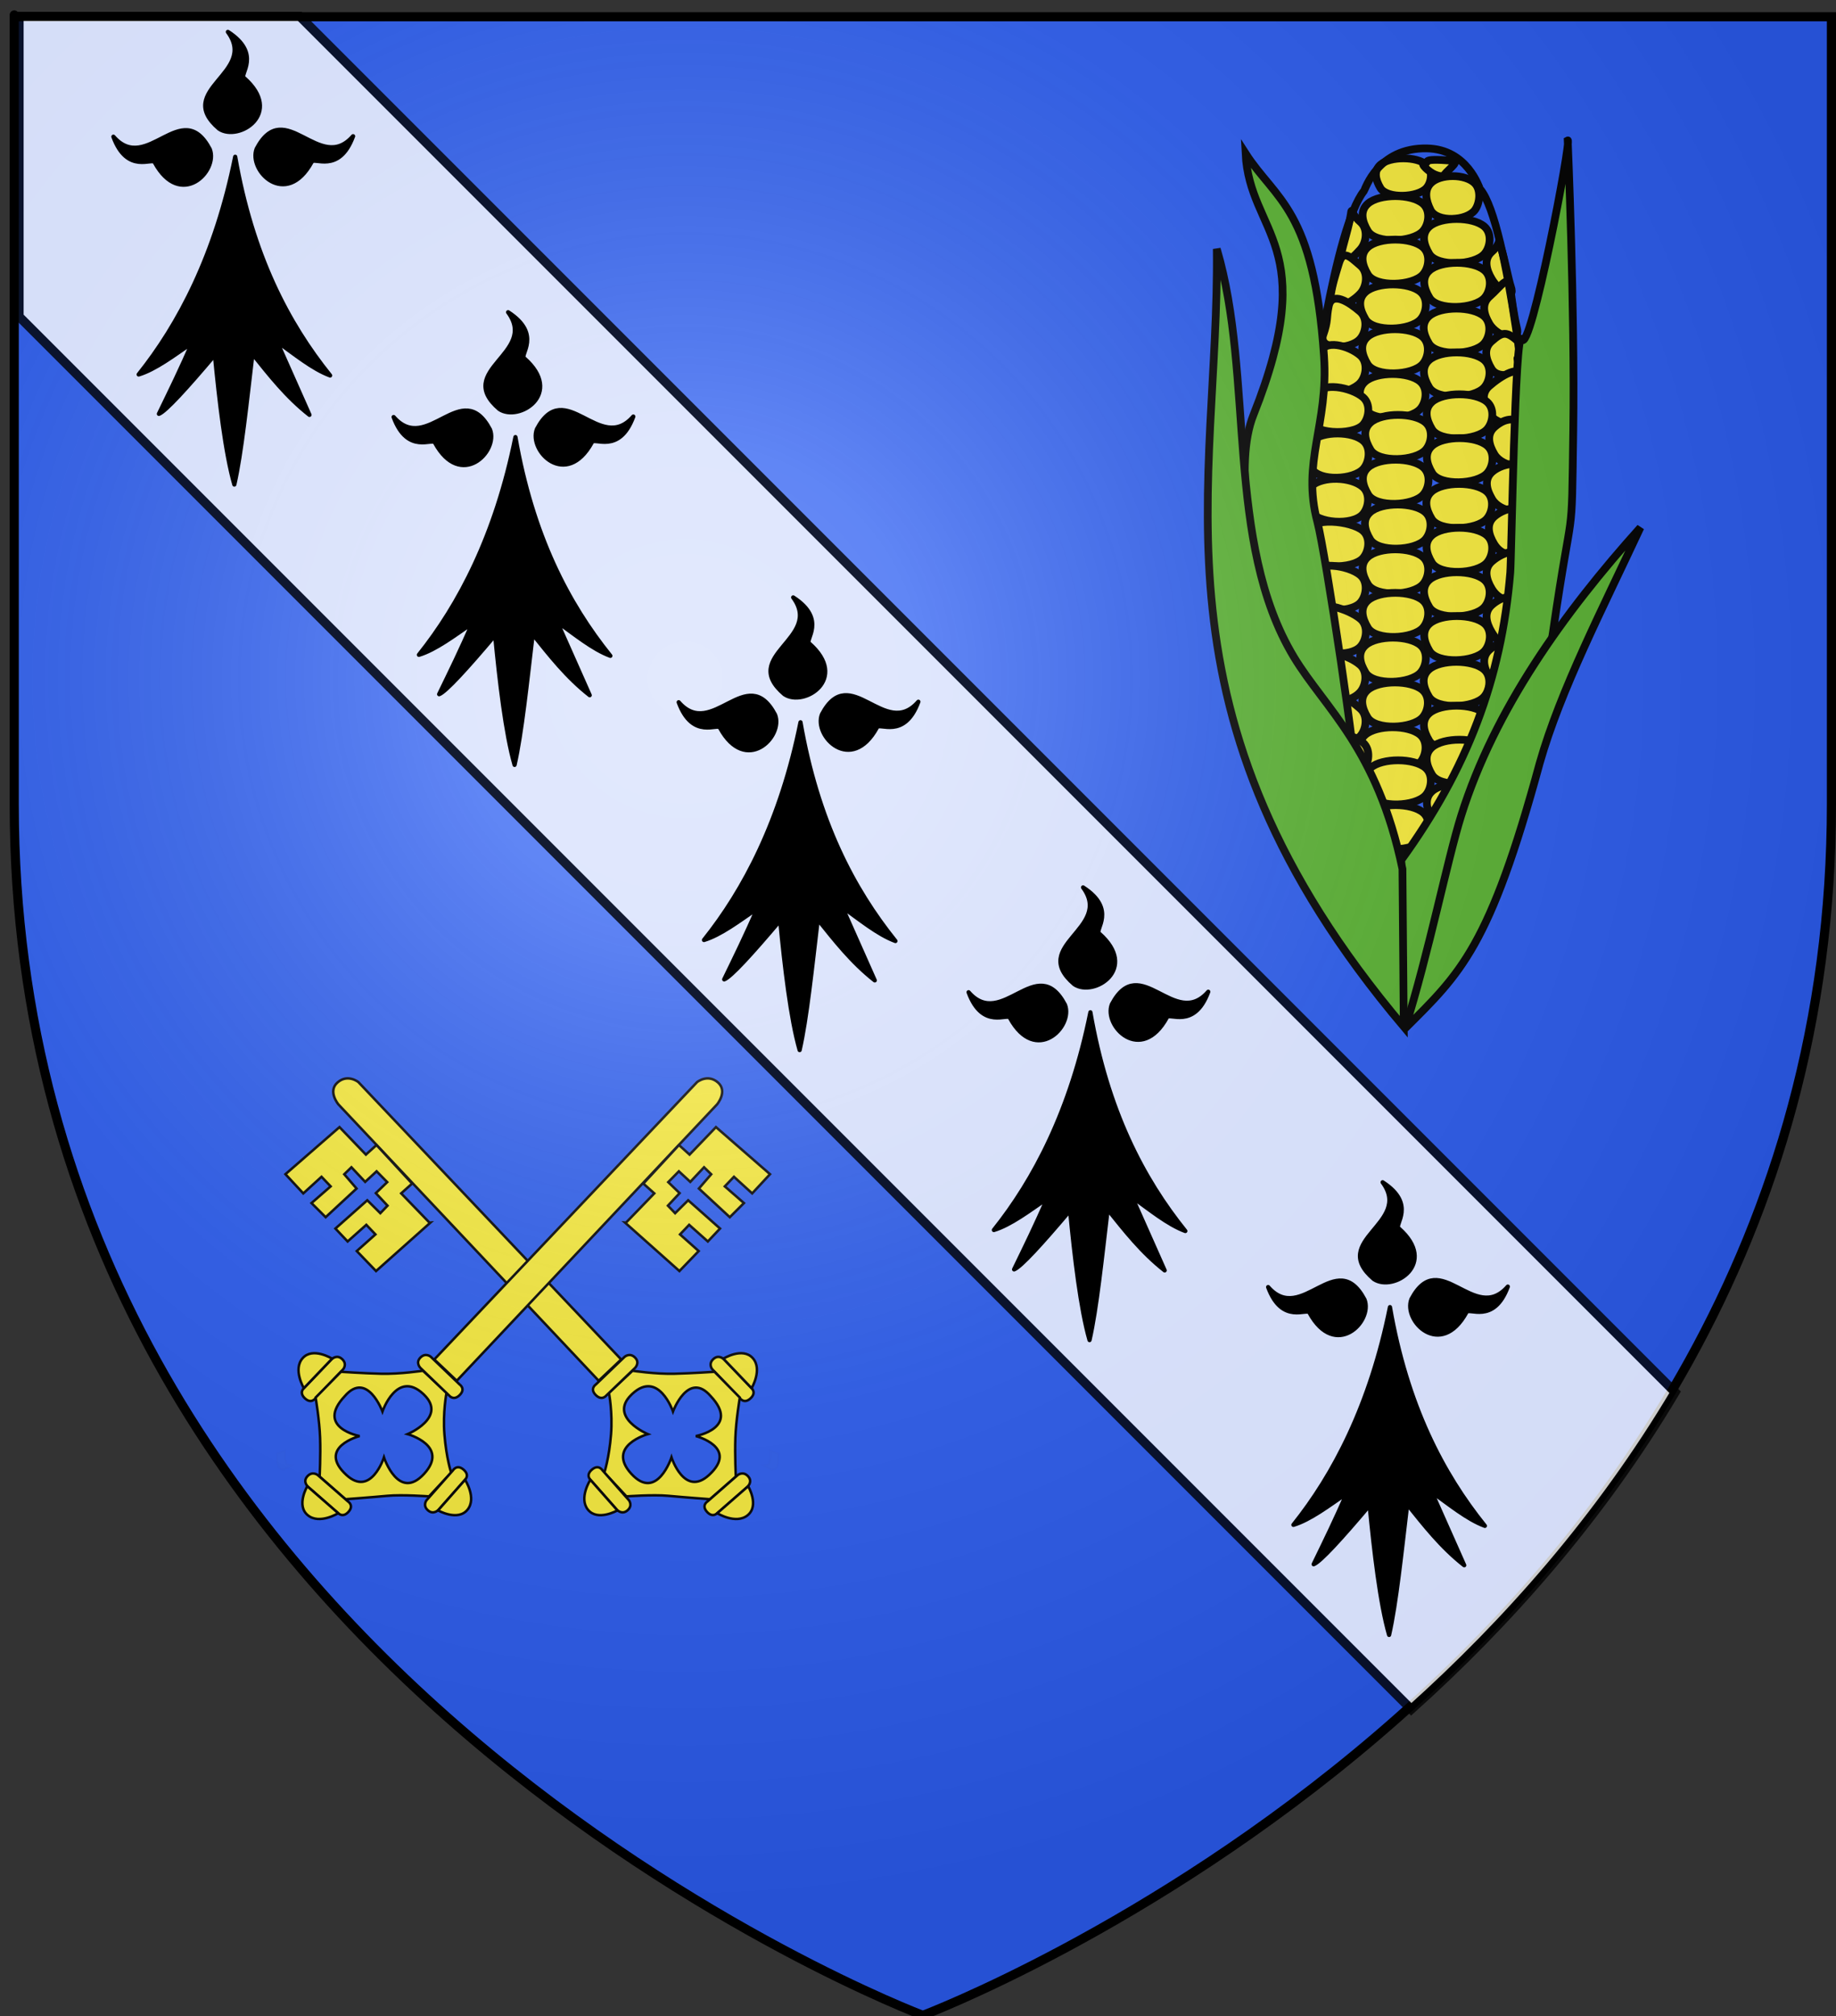 <?xml version="1.0" encoding="UTF-8" standalone="no"?>
<!-- Created with Inkscape (http://www.inkscape.org/) -->
<svg
   xmlns:svg="http://www.w3.org/2000/svg"
   xmlns="http://www.w3.org/2000/svg"
   xmlns:xlink="http://www.w3.org/1999/xlink"
   version="1.0"
   width="603.175"
   height="662.16"
   id="svg2">
  <rect width="100%" height="100%" fill="#333333" stroke="none"/>
  <desc
     id="desc4">Flag of Canton of Valais (Wallis)</desc>
  <defs
     id="defs6">
    <linearGradient
       id="linearGradient2893">
      <stop
         style="stop-color:#ffffff;stop-opacity:0.314"
         offset="0"
         id="stop2895" />
      <stop
         style="stop-color:#ffffff;stop-opacity:0.251"
         offset="0.19"
         id="stop2897" />
      <stop
         style="stop-color:#6b6b6b;stop-opacity:0.125"
         offset="0.6"
         id="stop2901" />
      <stop
         style="stop-color:#000000;stop-opacity:0.125"
         offset="1"
         id="stop2899" />
    </linearGradient>
    <linearGradient
       id="linearGradient2885">
      <stop
         style="stop-color:#ffffff;stop-opacity:1"
         offset="0"
         id="stop2887" />
      <stop
         style="stop-color:#ffffff;stop-opacity:1"
         offset="0.229"
         id="stop2891" />
      <stop
         style="stop-color:#000000;stop-opacity:1"
         offset="1"
         id="stop2889" />
    </linearGradient>
    <linearGradient
       id="linearGradient2955">
      <stop
         style="stop-color:#fd0000;stop-opacity:1"
         offset="0"
         id="stop2867" />
      <stop
         style="stop-color:#e77275;stop-opacity:0.659"
         offset="0.5"
         id="stop2873" />
      <stop
         style="stop-color:#000000;stop-opacity:0.323"
         offset="1"
         id="stop2959" />
    </linearGradient>
    <radialGradient
       cx="225.524"
       cy="218.901"
       r="300"
       fx="225.524"
       fy="218.901"
       id="radialGradient2961"
       xlink:href="#linearGradient2955"
       gradientUnits="userSpaceOnUse"
       gradientTransform="matrix(-4.167939e-4,2.183,-1.884,-3.599562e-4,615.597,-289.121)" />
    <polygon
       points="0,-1 0.588,0.809 -0.951,-0.309 0.951,-0.309 -0.588,0.809 0,-1 "
       transform="scale(53,53)"
       id="star" />
    <clipPath
       id="clip">
      <path
         d="M 0,-200 L 0,600 L 300,600 L 300,-200 L 0,-200 z "
         id="path10" />
    </clipPath>
    <radialGradient
       cx="225.524"
       cy="218.901"
       r="300"
       fx="225.524"
       fy="218.901"
       id="radialGradient1911"
       xlink:href="#linearGradient2955"
       gradientUnits="userSpaceOnUse"
       gradientTransform="matrix(-4.167939e-4,2.183,-1.884,-3.599562e-4,615.597,-289.121)" />
    <radialGradient
       cx="225.524"
       cy="218.901"
       r="300"
       fx="225.524"
       fy="218.901"
       id="radialGradient2865"
       xlink:href="#linearGradient2955"
       gradientUnits="userSpaceOnUse"
       gradientTransform="matrix(0,1.749,-1.593,-1.049767e-7,551.788,-191.29)" />
    <radialGradient
       cx="225.524"
       cy="218.901"
       r="300"
       fx="225.524"
       fy="218.901"
       id="radialGradient2871"
       xlink:href="#linearGradient2955"
       gradientUnits="userSpaceOnUse"
       gradientTransform="matrix(0,1.386,-1.323,-5.741131e-8,-158.082,-109.541)" />
    <radialGradient
       cx="221.445"
       cy="226.331"
       r="300"
       fx="221.445"
       fy="226.331"
       id="radialGradient3163"
       xlink:href="#linearGradient2893"
       gradientUnits="userSpaceOnUse"
       gradientTransform="matrix(1.353,0,0,1.349,-77.629,-82.572)" />
    <radialGradient
       cx="225.524"
       cy="218.901"
       r="300"
       fx="225.524"
       fy="218.901"
       id="radialGradient3892"
       xlink:href="#linearGradient2955"
       gradientUnits="userSpaceOnUse"
       gradientTransform="matrix(0,1.386,-1.323,-5.741131e-8,-158.082,-109.541)" />
    <radialGradient
       cx="225.524"
       cy="218.901"
       r="300"
       fx="225.524"
       fy="218.901"
       id="radialGradient3890"
       xlink:href="#linearGradient2955"
       gradientUnits="userSpaceOnUse"
       gradientTransform="matrix(0,1.749,-1.593,-1.049767e-7,551.788,-191.29)" />
    <radialGradient
       cx="225.524"
       cy="218.901"
       r="300"
       fx="225.524"
       fy="218.901"
       id="radialGradient3888"
       xlink:href="#linearGradient2955"
       gradientUnits="userSpaceOnUse"
       gradientTransform="matrix(-4.167939e-4,2.183,-1.884,-3.599562e-4,615.597,-289.121)" />
    <clipPath
       id="clipPath3884">
      <path
         d="M 0,-200 L 0,600 L 300,600 L 300,-200 L 0,-200 z "
         id="path3886" />
    </clipPath>
    <polygon
       points="0,-1 0.588,0.809 -0.951,-0.309 0.951,-0.309 -0.588,0.809 0,-1 "
       transform="scale(53,53)"
       id="polygon3882" />
    <radialGradient
       cx="225.524"
       cy="218.901"
       r="300"
       fx="225.524"
       fy="218.901"
       id="radialGradient3880"
       xlink:href="#linearGradient2955"
       gradientUnits="userSpaceOnUse"
       gradientTransform="matrix(-4.167939e-4,2.183,-1.884,-3.599562e-4,615.597,-289.121)" />
    <linearGradient
       id="linearGradient3872">
      <stop
         style="stop-color:#fd0000;stop-opacity:1"
         offset="0"
         id="stop3874" />
      <stop
         style="stop-color:#e77275;stop-opacity:0.659"
         offset="0.5"
         id="stop3876" />
      <stop
         style="stop-color:#000000;stop-opacity:0.323"
         offset="1"
         id="stop3878" />
    </linearGradient>
    <linearGradient
       id="linearGradient3864">
      <stop
         style="stop-color:#ffffff;stop-opacity:1"
         offset="0"
         id="stop3866" />
      <stop
         style="stop-color:#ffffff;stop-opacity:1"
         offset="0.229"
         id="stop3868" />
      <stop
         style="stop-color:#000000;stop-opacity:1"
         offset="1"
         id="stop3870" />
    </linearGradient>
    <linearGradient
       id="linearGradient3854">
      <stop
         style="stop-color:#ffffff;stop-opacity:0.314"
         offset="0"
         id="stop3856" />
      <stop
         style="stop-color:#ffffff;stop-opacity:0.251"
         offset="0.19"
         id="stop3858" />
      <stop
         style="stop-color:#6b6b6b;stop-opacity:0.125"
         offset="0.6"
         id="stop3860" />
      <stop
         style="stop-color:#000000;stop-opacity:0.125"
         offset="1"
         id="stop3862" />
    </linearGradient>
  </defs>
  <g
     transform="translate(3.175,0.159)"
     style="opacity:1;display:inline"
     id="layer3">
    <path
       d="M 300,661.675 C 300,661.675 598.5,549.354 598.5,263.903 C 598.5,-21.549 598.5,5.351 598.5,5.351 L 1.5,5.351 L 1.5,263.903 C 1.5,549.354 300,661.675 300,661.675 z "
       style="fill:#2b5df2;fill-opacity:1;fill-rule:evenodd;stroke:none;stroke-width:1px;stroke-linecap:butt;stroke-linejoin:miter;stroke-opacity:1"
       id="path2855" />
  </g>
  <g
     transform="translate(3.175,0.159)"
     id="layer4">
    <g
       transform="translate(-95.33,-706.306)"
       id="g3383">
      <g
         transform="matrix(1.776,0,0,1.776,-355.946,688.862)"
         style="stroke-width:1.431;stroke-miterlimit:4;stroke-dasharray:none"
         id="g4393">
        <path
           d="M 507.661,40.193 C 509.439,38.614 514.382,38.629 516.173,40.193 C 517.405,41.27 517.128,43.423 516.173,44.5 C 514.597,46.276 508.881,46.531 507.661,44.5 C 506.741,42.966 506.381,41.331 507.661,40.193 z "
           style="fill:#fcef3c;fill-opacity:1;fill-rule:evenodd;stroke:#000000;stroke-width:1.431;stroke-linecap:butt;stroke-linejoin:miter;stroke-miterlimit:4;stroke-dasharray:none;stroke-opacity:1"
           id="use3293" />
        <path
           d="M 505.35,47.385 C 507.472,45.522 513.376,45.539 515.514,47.385 C 516.986,48.655 516.655,51.195 515.514,52.465 C 513.632,54.56 506.806,54.862 505.35,52.465 C 504.25,50.656 503.821,48.727 505.35,47.385 z "
           style="fill:#fcef3c;fill-opacity:1;fill-rule:evenodd;stroke:#000000;stroke-width:1.431;stroke-linecap:butt;stroke-linejoin:miter;stroke-miterlimit:4;stroke-dasharray:none;stroke-opacity:1"
           id="use3297" />
        <path
           d="M 515.76,39.919 C 517.059,39.864 514.581,38.938 520.918,39.442 C 521.8,39.512 521.468,39.992 520.9,40.57 C 520.526,40.95 519.972,41.472 519.87,41.592 C 519.316,42.242 519.177,42.58 517.758,42.011 C 516.686,41.58 514.932,39.955 515.76,39.919 z "
           style="fill:#fcef3c;fill-opacity:1;fill-rule:evenodd;stroke:#000000;stroke-width:1.431;stroke-linecap:butt;stroke-linejoin:miter;stroke-miterlimit:4;stroke-dasharray:none;stroke-opacity:1"
           id="use3315" />
        <path
           d="M 516.947,43.647 C 518.658,41.84 523.414,41.857 525.137,43.647 C 526.323,44.878 526.056,47.34 525.137,48.572 C 523.621,50.603 518.121,50.895 516.947,48.572 C 516.061,46.818 515.716,44.948 516.947,43.647 z "
           style="fill:#fcef3c;fill-opacity:1;fill-rule:evenodd;stroke:#000000;stroke-width:1.431;stroke-linecap:butt;stroke-linejoin:miter;stroke-miterlimit:4;stroke-dasharray:none;stroke-opacity:1"
           id="use3319" />
        <path
           d="M 502.022,50.259 C 502.573,47.525 501.809,48.926 503.948,50.772 C 505.419,52.042 505.089,54.582 503.948,55.852 C 502.066,57.947 499.643,59.939 500.269,57.221 C 500.923,54.385 501.546,52.627 502.022,50.259 z "
           style="fill:#fcef3c;fill-opacity:1;fill-rule:evenodd;stroke:#000000;stroke-width:1.431;stroke-linecap:butt;stroke-linejoin:miter;stroke-miterlimit:4;stroke-dasharray:none;stroke-opacity:1"
           id="use3339" />
        <path
           d="M 505.35,55.429 C 507.472,53.565 513.376,53.583 515.514,55.429 C 516.986,56.699 516.655,59.239 515.514,60.509 C 513.632,62.604 506.806,62.905 505.35,60.509 C 504.25,58.7 503.821,56.771 505.35,55.429 z "
           style="fill:#fcef3c;fill-opacity:1;fill-rule:evenodd;stroke:#000000;stroke-width:1.431;stroke-linecap:butt;stroke-linejoin:miter;stroke-miterlimit:4;stroke-dasharray:none;stroke-opacity:1"
           id="use3341" />
        <path
           d="M 499.957,58.534 C 500.751,55.858 501.847,57.03 503.986,58.876 C 505.458,60.146 505.127,62.686 503.986,63.956 C 502.104,66.051 498.044,67.749 498.379,64.983 C 498.682,62.489 499.305,60.731 499.957,58.534 z "
           style="fill:#fcef3c;fill-opacity:1;fill-rule:evenodd;stroke:#000000;stroke-width:1.431;stroke-linecap:butt;stroke-linejoin:miter;stroke-miterlimit:4;stroke-dasharray:none;stroke-opacity:1"
           id="use3343" />
        <path
           d="M 504.916,63.714 C 507.038,61.851 512.942,61.869 515.081,63.714 C 516.552,64.984 516.221,67.525 515.081,68.795 C 513.199,70.89 506.372,71.191 504.916,68.795 C 503.816,66.985 503.387,65.056 504.916,63.714 z "
           style="fill:#fcef3c;fill-opacity:1;fill-rule:evenodd;stroke:#000000;stroke-width:1.431;stroke-linecap:butt;stroke-linejoin:miter;stroke-miterlimit:4;stroke-dasharray:none;stroke-opacity:1"
           id="use3345" />
        <path
           d="M 498.104,66.317 C 498.695,63.591 501.747,65.497 503.886,67.343 C 505.357,68.613 505.027,71.153 503.886,72.423 C 502.004,74.518 496.12,74.372 497.052,71.739 C 498.056,68.903 497.627,68.514 498.104,66.317 z "
           style="fill:#fcef3c;fill-opacity:1;fill-rule:evenodd;stroke:#000000;stroke-width:1.431;stroke-linecap:butt;stroke-linejoin:miter;stroke-miterlimit:4;stroke-dasharray:none;stroke-opacity:1"
           id="use3347" />
        <path
           d="M 505.288,72 C 507.41,70.137 513.314,70.154 515.452,72 C 516.924,73.27 516.593,75.81 515.452,77.08 C 513.57,79.175 506.744,79.477 505.288,77.08 C 504.188,75.271 503.759,73.342 505.288,72 z "
           style="fill:#fcef3c;fill-opacity:1;fill-rule:evenodd;stroke:#000000;stroke-width:1.431;stroke-linecap:butt;stroke-linejoin:miter;stroke-miterlimit:4;stroke-dasharray:none;stroke-opacity:1"
           id="use3349" />
        <path
           d="M 496.564,75.105 C 497.109,72.37 501.785,73.602 503.924,75.447 C 505.396,76.717 505.065,79.257 503.924,80.528 C 502.042,82.623 495.313,83.631 495.688,80.87 C 496.166,77.35 496.263,76.618 496.564,75.105 z "
           style="fill:#fcef3c;fill-opacity:1;fill-rule:evenodd;stroke:#000000;stroke-width:1.431;stroke-linecap:butt;stroke-linejoin:miter;stroke-miterlimit:4;stroke-dasharray:none;stroke-opacity:1"
           id="use3351" />
        <path
           d="M 504.854,80.286 C 506.976,78.422 512.88,78.44 515.019,80.286 C 516.49,81.556 516.159,84.096 515.019,85.366 C 513.137,87.461 506.31,87.762 504.854,85.366 C 503.754,83.556 503.325,81.628 504.854,80.286 z "
           style="fill:#fcef3c;fill-opacity:1;fill-rule:evenodd;stroke:#000000;stroke-width:1.431;stroke-linecap:butt;stroke-linejoin:miter;stroke-miterlimit:4;stroke-dasharray:none;stroke-opacity:1"
           id="use3353" />
        <path
           d="M 516.716,51.619 C 518.838,49.755 524.742,49.773 526.88,51.619 C 528.352,52.889 528.021,55.429 526.88,56.699 C 524.998,58.794 518.172,59.095 516.716,56.699 C 515.616,54.889 515.187,52.961 516.716,51.619 z "
           style="fill:#fcef3c;fill-opacity:1;fill-rule:evenodd;stroke:#000000;stroke-width:1.431;stroke-linecap:butt;stroke-linejoin:miter;stroke-miterlimit:4;stroke-dasharray:none;stroke-opacity:1"
           id="use3355" />
        <path
           d="M 528.282,56.276 C 530.405,54.412 529.148,53.113 530.032,55.762 C 530.628,57.546 531.349,61.454 531.785,62.724 C 532.694,65.365 529.739,63.752 528.282,61.356 C 527.183,59.546 526.754,57.617 528.282,56.276 z "
           style="fill:#fcef3c;fill-opacity:1;fill-rule:evenodd;stroke:#000000;stroke-width:1.431;stroke-linecap:butt;stroke-linejoin:miter;stroke-miterlimit:4;stroke-dasharray:none;stroke-opacity:1"
           id="use3357" />
        <path
           d="M 516.754,59.723 C 518.876,57.859 524.78,57.877 526.919,59.723 C 528.39,60.993 528.06,63.533 526.919,64.803 C 525.037,66.898 518.21,67.199 516.754,64.803 C 515.654,62.994 515.226,61.065 516.754,59.723 z "
           style="fill:#fcef3c;fill-opacity:1;fill-rule:evenodd;stroke:#000000;stroke-width:1.431;stroke-linecap:butt;stroke-linejoin:miter;stroke-miterlimit:4;stroke-dasharray:none;stroke-opacity:1"
           id="use3359" />
        <path
           d="M 527.848,64.561 C 529.971,62.698 531.384,60.253 531.702,63.022 C 531.947,65.147 532.317,67.858 532.929,70.497 C 533.56,73.214 529.305,72.038 527.848,69.641 C 526.749,67.832 526.32,65.903 527.848,64.561 z "
           style="fill:#fcef3c;fill-opacity:1;fill-rule:evenodd;stroke:#000000;stroke-width:1.431;stroke-linecap:butt;stroke-linejoin:miter;stroke-miterlimit:4;stroke-dasharray:none;stroke-opacity:1"
           id="use3361" />
        <path
           d="M 516.654,68.19 C 518.776,66.326 524.68,66.344 526.818,68.19 C 528.29,69.46 527.959,72 526.818,73.27 C 524.936,75.365 518.11,75.666 516.654,73.27 C 515.554,71.461 515.125,69.532 516.654,68.19 z "
           style="fill:#fcef3c;fill-opacity:1;fill-rule:evenodd;stroke:#000000;stroke-width:1.431;stroke-linecap:butt;stroke-linejoin:miter;stroke-miterlimit:4;stroke-dasharray:none;stroke-opacity:1"
           id="use3363" />
        <path
           d="M 528.22,72.847 C 530.343,70.983 530.987,71.001 533.126,72.847 C 534.286,73.848 532.848,69.445 533.381,75.778 C 533.65,78.984 532.088,73.345 533.827,77.756 C 534.052,78.326 529.677,80.323 528.22,77.927 C 527.121,76.117 526.692,74.189 528.22,72.847 z "
           style="fill:#fcef3c;fill-opacity:1;fill-rule:evenodd;stroke:#000000;stroke-width:1.431;stroke-linecap:butt;stroke-linejoin:miter;stroke-miterlimit:4;stroke-dasharray:none;stroke-opacity:1"
           id="use3365" />
        <path
           d="M 516.692,76.294 C 518.814,74.431 524.718,74.448 526.857,76.294 C 528.328,77.564 527.998,80.104 526.857,81.374 C 524.975,83.469 518.148,83.771 516.692,81.374 C 515.592,79.565 515.164,77.636 516.692,76.294 z "
           style="fill:#fcef3c;fill-opacity:1;fill-rule:evenodd;stroke:#000000;stroke-width:1.431;stroke-linecap:butt;stroke-linejoin:miter;stroke-miterlimit:4;stroke-dasharray:none;stroke-opacity:1"
           id="use3367" />
        <path
           d="M 527.786,81.132 C 529.909,79.269 533.684,76.866 534.27,79.593 C 534.69,81.547 534.534,84.258 534.62,86.384 C 534.733,89.167 529.243,88.609 527.786,86.213 C 526.687,84.403 526.258,82.474 527.786,81.132 z "
           style="fill:#fcef3c;fill-opacity:1;fill-rule:evenodd;stroke:#000000;stroke-width:1.431;stroke-linecap:butt;stroke-linejoin:miter;stroke-miterlimit:4;stroke-dasharray:none;stroke-opacity:1"
           id="use3369" />
        <path
           d="M 495.681,82.847 C 496.607,80.211 502.305,81.343 504.444,83.189 C 505.915,84.459 505.584,86.999 504.444,88.269 C 502.562,90.364 494.469,90.009 494.805,87.242 C 495.108,84.749 495.029,84.702 495.681,82.847 z "
           style="fill:#fcef3c;fill-opacity:1;fill-rule:evenodd;stroke:#000000;stroke-width:1.431;stroke-linecap:butt;stroke-linejoin:miter;stroke-miterlimit:4;stroke-dasharray:none;stroke-opacity:1"
           id="use3403" />
        <path
           d="M 505.846,87.846 C 507.968,85.982 513.872,86 516.01,87.846 C 517.482,89.116 517.151,91.656 516.01,92.926 C 514.128,95.021 507.302,95.322 505.846,92.926 C 504.746,91.116 504.317,89.187 505.846,87.846 z "
           style="fill:#fcef3c;fill-opacity:1;fill-rule:evenodd;stroke:#000000;stroke-width:1.431;stroke-linecap:butt;stroke-linejoin:miter;stroke-miterlimit:4;stroke-dasharray:none;stroke-opacity:1"
           id="use3405" />
        <path
           d="M 494.952,91.286 C 496.956,89.417 502.529,89.435 504.548,91.286 C 505.937,92.559 505.625,95.106 504.548,96.379 C 502.771,98.48 496.327,98.782 494.952,96.379 C 493.914,94.565 493.509,92.631 494.952,91.286 z "
           style="fill:#fcef3c;fill-opacity:1;fill-rule:evenodd;stroke:#000000;stroke-width:1.431;stroke-linecap:butt;stroke-linejoin:miter;stroke-miterlimit:4;stroke-dasharray:none;stroke-opacity:1"
           id="use3407" />
        <path
           d="M 505.412,96.131 C 507.534,94.268 513.438,94.285 515.576,96.131 C 517.048,97.401 516.717,99.941 515.576,101.211 C 513.694,103.306 506.868,103.608 505.412,101.211 C 504.312,99.402 503.883,97.473 505.412,96.131 z "
           style="fill:#fcef3c;fill-opacity:1;fill-rule:evenodd;stroke:#000000;stroke-width:1.431;stroke-linecap:butt;stroke-linejoin:miter;stroke-miterlimit:4;stroke-dasharray:none;stroke-opacity:1"
           id="use3409" />
        <path
           d="M 494.918,99.589 C 497.041,97.725 502.243,97.914 504.382,99.76 C 505.853,101.03 505.522,103.57 504.382,104.84 C 502.5,106.935 496.024,106.552 494.568,104.156 C 493.969,103.172 494.096,103.179 494.101,102.238 C 494.106,101.449 494.221,100.201 494.918,99.589 z "
           style="fill:#fcef3c;fill-opacity:1;fill-rule:evenodd;stroke:#000000;stroke-width:1.431;stroke-linecap:butt;stroke-linejoin:miter;stroke-miterlimit:4;stroke-dasharray:none;stroke-opacity:1"
           id="use3411" />
        <path
           d="M 505.784,104.417 C 507.906,102.553 513.81,102.571 515.948,104.417 C 517.42,105.687 517.089,108.227 515.948,109.497 C 514.066,111.592 507.24,111.893 505.784,109.497 C 504.684,107.687 504.255,105.759 505.784,104.417 z "
           style="fill:#fcef3c;fill-opacity:1;fill-rule:evenodd;stroke:#000000;stroke-width:1.431;stroke-linecap:butt;stroke-linejoin:miter;stroke-miterlimit:4;stroke-dasharray:none;stroke-opacity:1"
           id="use3413" />
        <path
           d="M 494.606,108.035 C 494.532,105.25 502.281,106.018 504.42,107.864 C 505.892,109.134 505.561,111.674 504.42,112.944 C 502.538,115.039 495.069,115.032 494.781,112.26 C 494.558,110.108 494.655,109.89 494.606,108.035 z "
           style="fill:#fcef3c;fill-opacity:1;fill-rule:evenodd;stroke:#000000;stroke-width:1.431;stroke-linecap:butt;stroke-linejoin:miter;stroke-miterlimit:4;stroke-dasharray:none;stroke-opacity:1"
           id="use3415" />
        <path
           d="M 505.35,112.702 C 507.472,110.839 513.376,110.857 515.514,112.702 C 516.986,113.972 516.655,116.513 515.514,117.783 C 513.632,119.878 506.806,120.179 505.35,117.783 C 504.25,115.973 503.821,114.044 505.35,112.702 z "
           style="fill:#fcef3c;fill-opacity:1;fill-rule:evenodd;stroke:#000000;stroke-width:1.431;stroke-linecap:butt;stroke-linejoin:miter;stroke-miterlimit:4;stroke-dasharray:none;stroke-opacity:1"
           id="use3417" />
        <path
           d="M 517.211,84.035 C 519.334,82.172 525.237,82.19 527.376,84.035 C 528.848,85.305 528.517,87.846 527.376,89.116 C 525.494,91.211 518.668,91.512 517.211,89.116 C 516.112,87.306 515.683,85.377 517.211,84.035 z "
           style="fill:#fcef3c;fill-opacity:1;fill-rule:evenodd;stroke:#000000;stroke-width:1.431;stroke-linecap:butt;stroke-linejoin:miter;stroke-miterlimit:4;stroke-dasharray:none;stroke-opacity:1"
           id="use3419" />
        <path
           d="M 528.778,88.692 C 530.901,86.829 532.947,86.847 535.086,88.692 C 535.507,89.056 535.199,92.353 535.261,94.115 C 535.359,96.899 530.234,96.169 528.778,93.772 C 527.678,91.963 527.25,90.034 528.778,88.692 z "
           style="fill:#fcef3c;fill-opacity:1;fill-rule:evenodd;stroke:#000000;stroke-width:1.431;stroke-linecap:butt;stroke-linejoin:miter;stroke-miterlimit:4;stroke-dasharray:none;stroke-opacity:1"
           id="use3421" />
        <path
           d="M 517.25,92.14 C 519.372,90.276 525.276,90.294 527.415,92.14 C 528.886,93.41 528.555,95.95 527.415,97.22 C 525.533,99.315 518.706,99.616 517.25,97.22 C 516.15,95.41 515.721,93.481 517.25,92.14 z "
           style="fill:#fcef3c;fill-opacity:1;fill-rule:evenodd;stroke:#000000;stroke-width:1.431;stroke-linecap:butt;stroke-linejoin:miter;stroke-miterlimit:4;stroke-dasharray:none;stroke-opacity:1"
           id="use3423" />
        <path
           d="M 528.344,96.978 C 530.467,95.114 535.317,94.708 535.178,97.491 C 535.072,99.616 535.092,100.617 534.828,102.4 C 534.419,105.157 529.801,104.454 528.344,102.058 C 527.245,100.249 526.816,98.32 528.344,96.978 z "
           style="fill:#fcef3c;fill-opacity:1;fill-rule:evenodd;stroke:#000000;stroke-width:1.431;stroke-linecap:butt;stroke-linejoin:miter;stroke-miterlimit:4;stroke-dasharray:none;stroke-opacity:1"
           id="use3425" />
        <path
           d="M 517.149,100.607 C 519.272,98.743 525.176,98.761 527.314,100.607 C 528.786,101.877 528.455,104.417 527.314,105.687 C 525.432,107.782 518.606,108.083 517.149,105.687 C 516.05,103.877 515.621,101.949 517.149,100.607 z "
           style="fill:#fcef3c;fill-opacity:1;fill-rule:evenodd;stroke:#000000;stroke-width:1.431;stroke-linecap:butt;stroke-linejoin:miter;stroke-miterlimit:4;stroke-dasharray:none;stroke-opacity:1"
           id="use3427" />
        <path
           d="M 528.716,105.263 C 530.839,103.4 534.895,102.847 534.498,105.606 C 534.217,107.56 534.412,108.903 533.972,110.344 C 533.158,113.014 530.173,112.74 528.716,110.344 C 527.616,108.534 527.188,106.605 528.716,105.263 z "
           style="fill:#fcef3c;fill-opacity:1;fill-rule:evenodd;stroke:#000000;stroke-width:1.431;stroke-linecap:butt;stroke-linejoin:miter;stroke-miterlimit:4;stroke-dasharray:none;stroke-opacity:1"
           id="use3429" />
        <path
           d="M 517.188,108.711 C 519.31,106.847 525.214,106.865 527.353,108.711 C 528.824,109.981 528.493,112.521 527.353,113.791 C 525.471,115.886 518.644,116.187 517.188,113.791 C 516.088,111.981 515.659,110.053 517.188,108.711 z "
           style="fill:#fcef3c;fill-opacity:1;fill-rule:evenodd;stroke:#000000;stroke-width:1.431;stroke-linecap:butt;stroke-linejoin:miter;stroke-miterlimit:4;stroke-dasharray:none;stroke-opacity:1"
           id="use3431" />
        <path
           d="M 528.282,113.549 C 530.405,111.686 533.781,110.765 533.889,113.549 C 533.958,115.332 533.803,117.53 533.363,118.8 C 532.449,121.44 529.739,121.026 528.282,118.629 C 527.183,116.82 526.754,114.891 528.282,113.549 z "
           style="fill:#fcef3c;fill-opacity:1;fill-rule:evenodd;stroke:#000000;stroke-width:1.431;stroke-linecap:butt;stroke-linejoin:miter;stroke-miterlimit:4;stroke-dasharray:none;stroke-opacity:1"
           id="use3433" />
        <path
           d="M 495.185,116.089 C 495.358,113.308 501.809,114.243 503.948,116.089 C 505.419,117.359 505.089,119.899 503.948,121.169 C 502.066,123.264 495.021,122.924 495.185,120.143 C 495.313,117.991 495.059,118.115 495.185,116.089 z "
           style="fill:#fcef3c;fill-opacity:1;fill-rule:evenodd;stroke:#000000;stroke-width:1.431;stroke-linecap:butt;stroke-linejoin:miter;stroke-miterlimit:4;stroke-dasharray:none;stroke-opacity:1"
           id="use3435" />
        <path
           d="M 505.35,120.746 C 507.472,118.883 513.376,118.9 515.514,120.746 C 516.986,122.016 516.655,124.556 515.514,125.826 C 513.632,127.921 506.806,128.223 505.35,125.826 C 504.25,124.017 503.821,122.088 505.35,120.746 z "
           style="fill:#fcef3c;fill-opacity:1;fill-rule:evenodd;stroke:#000000;stroke-width:1.431;stroke-linecap:butt;stroke-linejoin:miter;stroke-miterlimit:4;stroke-dasharray:none;stroke-opacity:1"
           id="use3437" />
        <path
           d="M 495.75,123.167 C 495.659,120.382 501.847,122.348 503.986,124.193 C 505.458,125.463 505.127,128.004 503.986,129.274 C 502.104,131.369 495.772,130.858 495.925,128.076 C 496.053,125.753 495.799,124.68 495.75,123.167 z "
           style="fill:#fcef3c;fill-opacity:1;fill-rule:evenodd;stroke:#000000;stroke-width:1.431;stroke-linecap:butt;stroke-linejoin:miter;stroke-miterlimit:4;stroke-dasharray:none;stroke-opacity:1"
           id="use3439" />
        <path
           d="M 504.916,129.032 C 507.038,127.168 512.942,127.186 515.081,129.032 C 516.552,130.302 516.221,132.842 515.081,134.112 C 513.199,136.207 506.372,136.508 504.916,134.112 C 503.816,132.302 503.387,130.374 504.916,129.032 z "
           style="fill:#fcef3c;fill-opacity:1;fill-rule:evenodd;stroke:#000000;stroke-width:1.431;stroke-linecap:butt;stroke-linejoin:miter;stroke-miterlimit:4;stroke-dasharray:none;stroke-opacity:1"
           id="use3441" />
        <path
           d="M 496.701,132.147 C 496.874,129.366 501.747,130.815 503.886,132.66 C 505.357,133.93 505.027,136.471 503.886,137.741 C 502.004,139.836 497.384,140.14 496.877,137.398 C 496.478,135.247 496.575,134.173 496.701,132.147 z "
           style="fill:#fcef3c;fill-opacity:1;fill-rule:evenodd;stroke:#000000;stroke-width:1.431;stroke-linecap:butt;stroke-linejoin:miter;stroke-miterlimit:4;stroke-dasharray:none;stroke-opacity:1"
           id="use3443" />
        <path
           d="M 505.288,137.317 C 507.41,135.454 513.314,135.472 515.452,137.317 C 516.924,138.587 516.593,141.127 515.452,142.397 C 513.57,144.493 506.744,144.794 505.288,142.397 C 504.188,140.588 503.759,138.659 505.288,137.317 z "
           style="fill:#fcef3c;fill-opacity:1;fill-rule:evenodd;stroke:#000000;stroke-width:1.431;stroke-linecap:butt;stroke-linejoin:miter;stroke-miterlimit:4;stroke-dasharray:none;stroke-opacity:1"
           id="use3445" />
        <path
           d="M 497.791,139.225 C 498.848,136.637 501.785,138.919 503.924,140.765 C 505.396,142.035 505.065,144.575 503.924,145.845 C 502.042,147.94 497.67,147.775 497.616,144.989 C 497.568,142.496 496.964,141.251 497.791,139.225 z "
           style="fill:#fcef3c;fill-opacity:1;fill-rule:evenodd;stroke:#000000;stroke-width:1.431;stroke-linecap:butt;stroke-linejoin:miter;stroke-miterlimit:4;stroke-dasharray:none;stroke-opacity:1"
           id="use3447" />
        <path
           d="M 504.854,145.603 C 506.976,143.739 512.88,143.757 515.019,145.603 C 516.49,146.873 516.159,149.413 515.019,150.683 C 513.137,152.778 506.31,153.079 504.854,150.683 C 503.754,148.874 503.325,146.945 504.854,145.603 z "
           style="fill:#fcef3c;fill-opacity:1;fill-rule:evenodd;stroke:#000000;stroke-width:1.431;stroke-linecap:butt;stroke-linejoin:miter;stroke-miterlimit:4;stroke-dasharray:none;stroke-opacity:1"
           id="use3449" />
        <path
           d="M 516.716,116.936 C 518.838,115.072 524.742,115.09 526.88,116.936 C 528.352,118.206 528.021,120.746 526.88,122.016 C 524.998,124.111 518.172,124.412 516.716,122.016 C 515.616,120.207 515.187,118.278 516.716,116.936 z "
           style="fill:#fcef3c;fill-opacity:1;fill-rule:evenodd;stroke:#000000;stroke-width:1.431;stroke-linecap:butt;stroke-linejoin:miter;stroke-miterlimit:4;stroke-dasharray:none;stroke-opacity:1"
           id="use3451" />
        <path
           d="M 528.282,121.593 C 530.405,119.729 532.914,119.493 533.013,122.277 C 533.082,124.231 532.926,125.916 532.487,127.87 C 531.874,130.592 529.739,129.069 528.282,126.673 C 527.183,124.864 526.754,122.935 528.282,121.593 z "
           style="fill:#fcef3c;fill-opacity:1;fill-rule:evenodd;stroke:#000000;stroke-width:1.431;stroke-linecap:butt;stroke-linejoin:miter;stroke-miterlimit:4;stroke-dasharray:none;stroke-opacity:1"
           id="use3453" />
        <path
           d="M 516.754,125.04 C 518.876,123.177 524.78,123.194 526.919,125.04 C 528.39,126.31 528.06,128.85 526.919,130.12 C 525.037,132.215 518.21,132.517 516.754,130.12 C 515.654,128.311 515.226,126.382 516.754,125.04 z "
           style="fill:#fcef3c;fill-opacity:1;fill-rule:evenodd;stroke:#000000;stroke-width:1.431;stroke-linecap:butt;stroke-linejoin:miter;stroke-miterlimit:4;stroke-dasharray:none;stroke-opacity:1"
           id="use3455" />
        <path
           d="M 527.848,129.878 C 529.971,128.015 532.523,127.779 532.403,130.563 C 532.297,133.03 531.966,133.689 532.053,135.472 C 532.187,138.255 529.305,137.355 527.848,134.959 C 526.749,133.149 526.32,131.22 527.848,129.878 z "
           style="fill:#fcef3c;fill-opacity:1;fill-rule:evenodd;stroke:#000000;stroke-width:1.431;stroke-linecap:butt;stroke-linejoin:miter;stroke-miterlimit:4;stroke-dasharray:none;stroke-opacity:1"
           id="use3457" />
        <path
           d="M 516.654,133.507 C 518.776,131.644 524.68,131.661 526.818,133.507 C 528.29,134.777 527.959,137.317 526.818,138.587 C 524.936,140.682 518.11,140.984 516.654,138.587 C 515.554,136.778 515.125,134.849 516.654,133.507 z "
           style="fill:#fcef3c;fill-opacity:1;fill-rule:evenodd;stroke:#000000;stroke-width:1.431;stroke-linecap:butt;stroke-linejoin:miter;stroke-miterlimit:4;stroke-dasharray:none;stroke-opacity:1"
           id="use3459" />
        <path
           d="M 528.22,138.164 C 530.343,136.301 531.66,135.551 531.548,138.335 C 531.442,140.974 531.111,142.487 531.197,143.415 C 531.455,146.19 529.677,145.64 528.22,143.244 C 527.121,141.435 526.692,139.506 528.22,138.164 z "
           style="fill:#fcef3c;fill-opacity:1;fill-rule:evenodd;stroke:#000000;stroke-width:1.431;stroke-linecap:butt;stroke-linejoin:miter;stroke-miterlimit:4;stroke-dasharray:none;stroke-opacity:1"
           id="use3461" />
        <path
           d="M 516.692,141.611 C 518.814,139.748 524.718,139.766 526.857,141.611 C 528.328,142.881 527.998,145.421 526.857,146.691 C 524.975,148.787 518.148,149.088 516.692,146.691 C 515.592,144.882 515.164,142.953 516.692,141.611 z "
           style="fill:#fcef3c;fill-opacity:1;fill-rule:evenodd;stroke:#000000;stroke-width:1.431;stroke-linecap:butt;stroke-linejoin:miter;stroke-miterlimit:4;stroke-dasharray:none;stroke-opacity:1"
           id="use3463" />
        <path
           d="M 527.786,146.45 C 529.909,144.586 528.994,143.041 530.939,145.081 C 531.008,145.154 531.028,150.431 529.887,151.701 C 528.005,153.796 529.243,153.926 527.786,151.53 C 526.687,149.72 526.258,147.792 527.786,146.45 z "
           style="fill:#fcef3c;fill-opacity:1;fill-rule:evenodd;stroke:#000000;stroke-width:1.431;stroke-linecap:butt;stroke-linejoin:miter;stroke-miterlimit:4;stroke-dasharray:none;stroke-opacity:1"
           id="use3465" />
        <path
           d="M 498.311,147.568 C 497.943,144.805 502.305,145.209 504.444,147.054 C 505.915,148.324 505.584,150.865 504.444,152.135 C 502.562,154.23 499.205,154.831 498.486,152.135 C 497.912,149.983 498.535,149.252 498.311,147.568 z "
           style="fill:#fcef3c;fill-opacity:1;fill-rule:evenodd;stroke:#000000;stroke-width:1.431;stroke-linecap:butt;stroke-linejoin:miter;stroke-miterlimit:4;stroke-dasharray:none;stroke-opacity:1"
           id="use3531" />
        <path
           d="M 505.846,151.711 C 507.968,149.848 513.872,149.866 516.01,151.711 C 517.482,152.981 517.151,155.521 516.01,156.791 C 514.128,158.887 507.302,159.188 505.846,156.791 C 504.746,154.982 504.317,153.053 505.846,151.711 z "
           style="fill:#fcef3c;fill-opacity:1;fill-rule:evenodd;stroke:#000000;stroke-width:1.431;stroke-linecap:butt;stroke-linejoin:miter;stroke-miterlimit:4;stroke-dasharray:none;stroke-opacity:1"
           id="use3533" />
        <path
           d="M 499.576,154.816 C 500.742,152.273 502.343,153.313 504.482,155.159 C 505.954,156.429 505.623,158.969 504.482,160.239 C 502.6,162.334 502.085,164.175 500.628,161.778 C 499.529,159.969 499.275,155.474 499.576,154.816 z "
           style="fill:#fcef3c;fill-opacity:1;fill-rule:evenodd;stroke:#000000;stroke-width:1.431;stroke-linecap:butt;stroke-linejoin:miter;stroke-miterlimit:4;stroke-dasharray:none;stroke-opacity:1"
           id="use3535" />
        <path
           d="M 505.412,159.997 C 507.534,158.133 513.438,158.151 515.576,159.997 C 517.048,161.267 516.717,163.807 515.576,165.077 C 513.694,167.172 506.868,167.473 505.412,165.077 C 504.312,163.268 503.883,161.339 505.412,159.997 z "
           style="fill:#fcef3c;fill-opacity:1;fill-rule:evenodd;stroke:#000000;stroke-width:1.431;stroke-linecap:butt;stroke-linejoin:miter;stroke-miterlimit:4;stroke-dasharray:none;stroke-opacity:1"
           id="use3537" />
        <path
           d="M 501.054,163.455 C 501.184,160.671 502.243,161.78 504.382,163.626 C 505.853,164.896 505.522,167.436 504.382,168.706 C 502.5,170.801 502.686,172.49 502.281,169.732 C 502.015,167.923 500.991,164.796 501.054,163.455 z "
           style="fill:#fcef3c;fill-opacity:1;fill-rule:evenodd;stroke:#000000;stroke-width:1.431;stroke-linecap:butt;stroke-linejoin:miter;stroke-miterlimit:4;stroke-dasharray:none;stroke-opacity:1"
           id="use3539" />
        <path
           d="M 505.784,168.282 C 507.906,166.419 513.81,166.437 515.948,168.282 C 517.42,169.553 517.089,172.093 515.948,173.363 C 514.066,175.458 507.24,175.759 505.784,173.363 C 504.684,171.553 504.255,169.624 505.784,168.282 z "
           style="fill:#fcef3c;fill-opacity:1;fill-rule:evenodd;stroke:#000000;stroke-width:1.431;stroke-linecap:butt;stroke-linejoin:miter;stroke-miterlimit:4;stroke-dasharray:none;stroke-opacity:1"
           id="use3541" />
        <path
           d="M 505.35,176.568 C 507.472,174.705 513.376,174.722 515.514,176.568 C 516.986,177.838 516.655,180.378 515.514,181.648 C 513.632,183.743 508.734,182.847 507.278,180.451 C 506.178,178.641 503.821,177.91 505.35,176.568 z "
           style="fill:#fcef3c;fill-opacity:1;fill-rule:evenodd;stroke:#000000;stroke-width:1.431;stroke-linecap:butt;stroke-linejoin:miter;stroke-miterlimit:4;stroke-dasharray:none;stroke-opacity:1"
           id="use3545" />
        <path
           d="M 517.211,147.901 C 519.334,146.038 525.237,146.055 527.376,147.901 C 528.848,149.171 528.517,151.711 527.376,152.981 C 525.494,155.076 518.668,155.378 517.211,152.981 C 516.112,151.172 515.683,149.243 517.211,147.901 z "
           style="fill:#fcef3c;fill-opacity:1;fill-rule:evenodd;stroke:#000000;stroke-width:1.431;stroke-linecap:butt;stroke-linejoin:miter;stroke-miterlimit:4;stroke-dasharray:none;stroke-opacity:1"
           id="use3547" />
        <path
           d="M 517.25,156.005 C 519.372,154.142 525.276,154.16 527.415,156.005 C 528.886,157.275 528.555,159.815 527.415,161.085 C 525.533,163.181 518.706,163.482 517.25,161.085 C 516.15,159.276 515.721,157.347 517.25,156.005 z "
           style="fill:#fcef3c;fill-opacity:1;fill-rule:evenodd;stroke:#000000;stroke-width:1.431;stroke-linecap:butt;stroke-linejoin:miter;stroke-miterlimit:4;stroke-dasharray:none;stroke-opacity:1"
           id="use3551" />
        <path
           d="M 517.013,164.457 C 518.893,162.584 524.122,162.602 526.017,164.457 C 527.32,165.735 527.027,168.289 526.017,169.566 C 524.35,171.672 518.303,171.975 517.013,169.566 C 516.039,167.746 515.659,165.807 517.013,164.457 z "
           style="fill:#fcef3c;fill-opacity:1;fill-rule:evenodd;stroke:#000000;stroke-width:1.431;stroke-linecap:butt;stroke-linejoin:miter;stroke-miterlimit:4;stroke-dasharray:none;stroke-opacity:1"
           id="use3555" />
        <path
           d="M 517.188,172.576 C 519.31,170.713 522.409,170.047 524.548,171.892 C 526.019,173.162 523.234,176.9 522.093,178.17 C 520.211,180.265 518.644,180.053 517.188,177.657 C 516.088,175.847 515.659,173.918 517.188,172.576 z "
           style="fill:#fcef3c;fill-opacity:1;fill-rule:evenodd;stroke:#000000;stroke-width:1.431;stroke-linecap:butt;stroke-linejoin:miter;stroke-miterlimit:4;stroke-dasharray:none;stroke-opacity:1"
           id="use3559" />
        <path
           d="M 516.716,180.802 C 518.838,178.938 519.482,176.903 521.621,178.749 C 523.093,180.019 521.009,179.138 519.868,180.408 C 517.986,182.503 516.945,178.699 516.716,180.75 C 516.482,182.841 515.187,182.144 516.716,180.802 z "
           style="fill:#fcef3c;fill-opacity:1;fill-rule:evenodd;stroke:#000000;stroke-width:1.431;stroke-linecap:butt;stroke-linejoin:miter;stroke-miterlimit:4;stroke-dasharray:none;stroke-opacity:1"
           id="use3579" />
        <path
           d="M 526.104,170.11 C 520.884,187.744 514.484,182.344 514.484,182.269 C 514.484,182.269 506.214,186.487 501.81,169.791 C 496.344,149.073 493.821,106.952 493.935,94.542 C 493.946,93.381 493.98,92.48 494.036,91.881 C 494.736,84.468 499.262,51.743 504.618,45.042 C 504.856,44.743 507.171,37.002 516.25,37.173 C 523.795,37.313 525.902,44.464 526.104,44.7 C 531.482,50.974 535.277,91.082 535.277,91.082 C 535.277,91.082 533.826,128.663 529.606,154.404 C 528.602,160.533 527.332,165.959 526.104,170.11 z "
           style="fill:#000000;fill-opacity:0;fill-rule:evenodd;stroke:#000000;stroke-width:1.431;stroke-linecap:butt;stroke-linejoin:miter;stroke-miterlimit:4;stroke-dasharray:none;stroke-opacity:1"
           id="use3924" />
      </g>
      <path
         d="M 552.518,988.564 C 574.165,958.702 585.354,929.452 588.317,894.225 C 588.702,889.647 589.891,813.376 592.057,817.577 C 594.937,823.163 608.592,751.433 607.192,752.25 C 607.192,752.25 609.58,807.214 609.015,847.626 C 608.45,887.951 609.015,867.673 602.332,913.843 C 595.047,964.178 553.125,1043.238 553.125,1043.238 L 552.518,988.564 z "
         style="fill:#5ab532;fill-opacity:1;fill-rule:evenodd;stroke:#000000;stroke-width:2.541;stroke-linecap:butt;stroke-linejoin:miter;stroke-miterlimit:4;stroke-dasharray:none;stroke-opacity:1"
         id="path2254" />
      <path
         d="M 501.352,756.533 C 511.26,771.925 523.831,774.683 527.126,823.115 C 528.668,845.794 519.65,857.754 524.978,877.67 C 527.549,887.281 538.612,960.406 537.435,963.152 C 524.638,963.082 491.223,874.326 503.929,842.446 C 526.337,786.222 502.694,783.176 501.352,756.533 z "
         style="fill:#5ab532;fill-opacity:1;fill-rule:evenodd;stroke:#000000;stroke-width:2.541;stroke-linecap:butt;stroke-linejoin:miter;stroke-miterlimit:4;stroke-dasharray:none;stroke-opacity:1"
         id="path3229" />
      <path
         d="M 553.758,1043.91 C 571.943,1025.783 581.537,1017.314 598.003,956.709 C 604.858,932.603 618.859,905.64 631.079,879.388 C 605.871,907.394 583.17,939.144 572.23,973.891 C 567.614,988.549 561.691,1018.573 553.758,1043.91 z "
         style="fill:#5ab532;fill-opacity:1;fill-rule:evenodd;stroke:#000000;stroke-width:2.541;stroke-linecap:butt;stroke-linejoin:miter;stroke-miterlimit:4;stroke-dasharray:none;stroke-opacity:1"
         id="path3231" />
      <path
         d="M 491.901,787.891 C 492.857,865.545 466.729,940.856 553.329,1043.333 L 552.899,991.503 C 544.647,951.894 527.432,938.787 517.24,921.917 C 494.448,884.189 504.315,829.775 491.901,787.891 z "
         style="fill:#5ab532;fill-opacity:1;fill-rule:evenodd;stroke:#000000;stroke-width:2.541;stroke-linecap:butt;stroke-linejoin:miter;stroke-miterlimit:4;stroke-dasharray:none;stroke-opacity:1"
         id="path4202" />
    </g>
    <g
       transform="matrix(0.198,-0.187,0.187,0.198,170.109,311.108)"
       id="g4413">
      <path
         d="M -203.241,641.971 C -204.046,643.021 -205.021,643.967 -205.935,644.934 C -207.121,646.448 -208.555,647.721 -209.959,649.024 C -211.393,650.019 -212.936,650.847 -214.444,651.725 C -215.664,652.895 -216.474,652.067 -217.719,652.024 C -218.876,651.366 -219.894,650.5 -220.952,649.699 L -217.961,659.63 C -216.819,660.447 -215.748,661.395 -214.419,661.904 C -212.883,661.917 -211.683,662.398 -210.326,661.199 C -208.772,660.273 -207.188,659.397 -205.691,658.382 C -204.246,657.062 -202.757,655.786 -201.561,654.22 C -200.614,653.297 -199.717,652.32 -198.621,651.568 L -203.241,641.971 z "
         style="opacity:0.01;fill:#fcef3c;fill-opacity:1;stroke:#000000;stroke-width:3;stroke-miterlimit:4;stroke-dasharray:none;stroke-opacity:1;display:inline"
         id="path11467" />
      <path
         d="M -168.382,523.484 L -168.071,571.2 C -168.071,571.2 -166.787,579.773 -177.429,579.698 C -188.07,579.624 -186.492,570.663 -186.492,570.663 L -186.805,522.539 C -186.805,522.539 -186.449,514.385 -177.445,514.448 C -168.44,514.511 -168.382,523.484 -168.382,523.484 z "
         style="fill:#fcef3c;fill-opacity:1;fill-rule:evenodd;stroke:#000000;stroke-width:3;stroke-linecap:butt;stroke-linejoin:miter;stroke-miterlimit:4;stroke-dasharray:none;stroke-opacity:1"
         id="path11471" />
      <path
         d="M -167.991,571.683 C -167.991,571.683 -142.636,564.392 -142.096,546.352 C -141.545,527.91 -168.287,522.4 -168.287,522.4 L -167.991,571.683 z "
         style="fill:#fcef3c;fill-opacity:1;fill-rule:evenodd;stroke:#000000;stroke-width:3;stroke-linecap:butt;stroke-linejoin:miter;stroke-miterlimit:4;stroke-dasharray:none;stroke-opacity:1"
         id="path11473" />
      <path
         d="M -296.945,457.577 C -296.945,457.577 -309.875,477.982 -329.498,495.7 C -350.978,515.097 -367.08,523.721 -367.08,523.721 L -367.33,562.884 C -367.33,562.884 -342.229,583.289 -330.163,597.057 C -318.096,610.826 -296.446,634.515 -296.446,634.515 L -254.997,636.054 C -254.997,636.054 -238.733,616.963 -223.484,601.88 C -208.236,586.797 -186.11,570.159 -186.11,570.159 L -186.983,526.548 C -186.983,526.548 -207.247,509.888 -223.692,495.118 C -241.028,479.549 -258.032,457.702 -258.032,457.702 L -296.945,457.577 z M -277.115,477.824 C -234.163,478.38 -256.245,527.005 -256.245,527.005 C -256.245,527.005 -208.612,503.53 -210.472,544.757 C -210.582,597.234 -256.577,567.415 -256.577,567.415 C -256.577,567.415 -227.864,613.177 -277.156,612.523 C -317.52,611.987 -295.532,565.96 -295.532,565.96 C -295.532,565.96 -345.01,592.745 -344.381,547.21 C -343.746,501.28 -297.028,526.008 -297.028,526.008 C -297.028,526.008 -317.985,478.72 -279.235,477.865 C -278.52,477.849 -277.796,477.815 -277.115,477.824 z "
         style="fill:#fcef3c;fill-opacity:1;fill-rule:evenodd;stroke:#000000;stroke-width:3;stroke-linecap:butt;stroke-linejoin:miter;stroke-miterlimit:4;stroke-dasharray:none;stroke-opacity:1"
         id="path11475" />
      <g
         transform="matrix(0.627,-0.761,-0.773,-0.635,189.468,1189.264)"
         style="fill:#fcef3c;fill-opacity:1;stroke:#000000;stroke-width:3.02;stroke-miterlimit:4;stroke-dasharray:none;stroke-opacity:1"
         id="g11481">
        <path
           d="M 133.94,681.405 L 104.579,719.533 C 104.579,719.533 98.332,725.624 106.805,732.149 C 115.278,738.673 119.495,730.5 119.495,730.5 L 149.107,692.046 C 149.107,692.046 153.8,685.277 146.63,679.756 C 139.461,674.235 133.94,681.405 133.94,681.405 z "
           style="fill:#fcef3c;fill-opacity:1;fill-rule:evenodd;stroke:#000000;stroke-width:3.02;stroke-linecap:butt;stroke-linejoin:miter;stroke-miterlimit:4;stroke-dasharray:none;stroke-opacity:1"
           id="path11483" />
        <path
           d="M 104.221,719.871 C 104.221,719.871 88.59,698.328 99.17,683.506 C 109.986,668.354 134.526,680.476 134.526,680.476 L 104.221,719.871 z "
           style="fill:#fcef3c;fill-opacity:1;fill-rule:evenodd;stroke:#000000;stroke-width:3.02;stroke-linecap:butt;stroke-linejoin:miter;stroke-miterlimit:4;stroke-dasharray:none;stroke-opacity:1"
           id="path11485" />
      </g>
      <path
         d="M -386.757,566.587 L -385.183,518.921 C -385.183,518.921 -386.128,510.309 -375.492,510.8 C -364.856,511.292 -366.788,520.179 -366.788,520.179 L -368.375,568.253 C -368.375,568.253 -369.053,576.382 -378.053,575.966 C -387.053,575.55 -386.757,566.587 -386.757,566.587 z "
         style="fill:#fcef3c;fill-opacity:1;fill-rule:evenodd;stroke:#000000;stroke-width:3;stroke-linecap:butt;stroke-linejoin:miter;stroke-miterlimit:4;stroke-dasharray:none;stroke-opacity:1"
         id="path11489" />
      <path
         d="M -385.244,518.435 C -385.244,518.435 -410.881,524.722 -412.133,542.718 C -413.412,561.114 -386.895,567.665 -386.895,567.665 L -385.244,518.435 z "
         style="fill:#fcef3c;fill-opacity:1;fill-rule:evenodd;stroke:#000000;stroke-width:3;stroke-linecap:butt;stroke-linejoin:miter;stroke-miterlimit:4;stroke-dasharray:none;stroke-opacity:1"
         id="path11491" />
      <path
         d="M -253.679,457.37 L -301.556,457.762 C -301.556,457.762 -310.122,459.056 -310.354,448.453 C -310.586,437.849 -301.548,439.407 -301.548,439.407 L -253.261,439.011 C -253.261,439.011 -245.068,439.351 -244.873,448.324 C -244.677,457.296 -253.679,457.37 -253.679,457.37 z "
         style="fill:#fcef3c;fill-opacity:1;fill-rule:evenodd;stroke:#000000;stroke-width:3;stroke-linecap:butt;stroke-linejoin:miter;stroke-miterlimit:4;stroke-dasharray:none;stroke-opacity:1;display:inline"
         id="path11493" />
      <path
         d="M -259.438,-22.381 C -259.438,-22.381 -261.655,-38.593 -277.927,-39.29 C -294.199,-39.987 -295.416,-19.318 -295.416,-19.318 L -295.951,438.491 L -258.61,438.428 L -259.438,-22.381 z "
         style="fill:#fcef3c;fill-opacity:1;fill-rule:evenodd;stroke:#000000;stroke-width:3;stroke-linecap:butt;stroke-linejoin:miter;stroke-miterlimit:4;stroke-dasharray:none;stroke-opacity:1;display:inline"
         id="path11495" />
      <path
         d="M -296.337,111.108 L -314.041,110.634 L -313.448,159.808 L -312.58,160.49 L -400.395,157.927 L -400.747,124.434 L -370.56,125.314 L -370.638,109.336 L -400.825,108.456 L -400.817,87.009 L -349.447,88.617 L -348.719,110.761 L -336.167,110.123 L -336.062,89.446 L -316.95,89.237 L -317.321,70.953 L -336.097,70.733 L -336.046,46.552 L -348.129,46.747 L -349.145,69.477 L -399.984,68.978 L -400.703,44.884 L -370.083,46.106 L -370.161,30.128 L -399.913,29.588 L -399.635,-2.027 L -313.263,1.478 L -312.888,47.447 L -295.652,47.841 L -296.337,111.108 z "
         style="fill:#fcef3c;fill-opacity:1;fill-rule:evenodd;stroke:#000000;stroke-width:3;stroke-linecap:butt;stroke-linejoin:miter;stroke-miterlimit:4;stroke-dasharray:none;stroke-opacity:1;display:inline"
         id="path11497" />
    </g>
    <g
       transform="matrix(-0.198,-0.187,-0.187,0.198,170.287,311.108)"
       id="use4429">
      <path
         d="M -203.241,641.971 C -204.046,643.021 -205.021,643.967 -205.935,644.934 C -207.121,646.448 -208.555,647.721 -209.959,649.024 C -211.393,650.019 -212.936,650.847 -214.444,651.725 C -215.664,652.895 -216.474,652.067 -217.719,652.024 C -218.876,651.366 -219.894,650.5 -220.952,649.699 L -217.961,659.63 C -216.819,660.447 -215.748,661.395 -214.419,661.904 C -212.883,661.917 -211.683,662.398 -210.326,661.199 C -208.772,660.273 -207.188,659.397 -205.691,658.382 C -204.246,657.062 -202.757,655.786 -201.561,654.22 C -200.614,653.297 -199.717,652.32 -198.621,651.568 L -203.241,641.971 z "
         style="opacity:0.01;fill:#fcef3c;fill-opacity:1;stroke:#000000;stroke-width:3;stroke-miterlimit:4;stroke-dasharray:none;stroke-opacity:1;display:inline"
         id="path4433" />
      <path
         d="M -168.382,523.484 L -168.071,571.2 C -168.071,571.2 -166.787,579.773 -177.429,579.698 C -188.07,579.624 -186.492,570.663 -186.492,570.663 L -186.805,522.539 C -186.805,522.539 -186.449,514.385 -177.445,514.448 C -168.44,514.511 -168.382,523.484 -168.382,523.484 z "
         style="fill:#fcef3c;fill-opacity:1;fill-rule:evenodd;stroke:#000000;stroke-width:3;stroke-linecap:butt;stroke-linejoin:miter;stroke-miterlimit:4;stroke-dasharray:none;stroke-opacity:1"
         id="path4435" />
      <path
         d="M -167.991,571.683 C -167.991,571.683 -142.636,564.392 -142.096,546.352 C -141.545,527.91 -168.287,522.4 -168.287,522.4 L -167.991,571.683 z "
         style="fill:#fcef3c;fill-opacity:1;fill-rule:evenodd;stroke:#000000;stroke-width:3;stroke-linecap:butt;stroke-linejoin:miter;stroke-miterlimit:4;stroke-dasharray:none;stroke-opacity:1"
         id="path4437" />
      <path
         d="M -296.945,457.577 C -296.945,457.577 -309.875,477.982 -329.498,495.7 C -350.978,515.097 -367.08,523.721 -367.08,523.721 L -367.33,562.884 C -367.33,562.884 -342.229,583.289 -330.163,597.057 C -318.096,610.826 -296.446,634.515 -296.446,634.515 L -254.997,636.054 C -254.997,636.054 -238.733,616.963 -223.484,601.88 C -208.236,586.797 -186.11,570.159 -186.11,570.159 L -186.983,526.548 C -186.983,526.548 -207.247,509.888 -223.692,495.118 C -241.028,479.549 -258.032,457.702 -258.032,457.702 L -296.945,457.577 z M -277.115,477.824 C -234.163,478.38 -256.245,527.005 -256.245,527.005 C -256.245,527.005 -208.612,503.53 -210.472,544.757 C -210.582,597.234 -256.577,567.415 -256.577,567.415 C -256.577,567.415 -227.864,613.177 -277.156,612.523 C -317.52,611.987 -295.532,565.96 -295.532,565.96 C -295.532,565.96 -345.01,592.745 -344.381,547.21 C -343.746,501.28 -297.028,526.008 -297.028,526.008 C -297.028,526.008 -317.985,478.72 -279.235,477.865 C -278.52,477.849 -277.796,477.815 -277.115,477.824 z "
         style="fill:#fcef3c;fill-opacity:1;fill-rule:evenodd;stroke:#000000;stroke-width:3;stroke-linecap:butt;stroke-linejoin:miter;stroke-miterlimit:4;stroke-dasharray:none;stroke-opacity:1"
         id="path4439" />
      <g
         transform="matrix(0.627,-0.761,-0.773,-0.635,189.468,1189.264)"
         style="fill:#fcef3c;fill-opacity:1;stroke:#000000;stroke-width:3.02;stroke-miterlimit:4;stroke-dasharray:none;stroke-opacity:1"
         id="g4441">
        <path
           d="M 133.94,681.405 L 104.579,719.533 C 104.579,719.533 98.332,725.624 106.805,732.149 C 115.278,738.673 119.495,730.5 119.495,730.5 L 149.107,692.046 C 149.107,692.046 153.8,685.277 146.63,679.756 C 139.461,674.235 133.94,681.405 133.94,681.405 z "
           style="fill:#fcef3c;fill-opacity:1;fill-rule:evenodd;stroke:#000000;stroke-width:3.02;stroke-linecap:butt;stroke-linejoin:miter;stroke-miterlimit:4;stroke-dasharray:none;stroke-opacity:1"
           id="path4443" />
        <path
           d="M 104.221,719.871 C 104.221,719.871 88.59,698.328 99.17,683.506 C 109.986,668.354 134.526,680.476 134.526,680.476 L 104.221,719.871 z "
           style="fill:#fcef3c;fill-opacity:1;fill-rule:evenodd;stroke:#000000;stroke-width:3.02;stroke-linecap:butt;stroke-linejoin:miter;stroke-miterlimit:4;stroke-dasharray:none;stroke-opacity:1"
           id="path4445" />
      </g>
      <path
         d="M -386.757,566.587 L -385.183,518.921 C -385.183,518.921 -386.128,510.309 -375.492,510.8 C -364.856,511.292 -366.788,520.179 -366.788,520.179 L -368.375,568.253 C -368.375,568.253 -369.053,576.382 -378.053,575.966 C -387.053,575.55 -386.757,566.587 -386.757,566.587 z "
         style="fill:#fcef3c;fill-opacity:1;fill-rule:evenodd;stroke:#000000;stroke-width:3;stroke-linecap:butt;stroke-linejoin:miter;stroke-miterlimit:4;stroke-dasharray:none;stroke-opacity:1"
         id="path4447" />
      <path
         d="M -385.244,518.435 C -385.244,518.435 -410.881,524.722 -412.133,542.718 C -413.412,561.114 -386.895,567.665 -386.895,567.665 L -385.244,518.435 z "
         style="fill:#fcef3c;fill-opacity:1;fill-rule:evenodd;stroke:#000000;stroke-width:3;stroke-linecap:butt;stroke-linejoin:miter;stroke-miterlimit:4;stroke-dasharray:none;stroke-opacity:1"
         id="path4449" />
      <path
         d="M -253.679,457.37 L -301.556,457.762 C -301.556,457.762 -310.122,459.056 -310.354,448.453 C -310.586,437.849 -301.548,439.407 -301.548,439.407 L -253.261,439.011 C -253.261,439.011 -245.068,439.351 -244.873,448.324 C -244.677,457.296 -253.679,457.37 -253.679,457.37 z "
         style="fill:#fcef3c;fill-opacity:1;fill-rule:evenodd;stroke:#000000;stroke-width:3;stroke-linecap:butt;stroke-linejoin:miter;stroke-miterlimit:4;stroke-dasharray:none;stroke-opacity:1;display:inline"
         id="path4451" />
      <path
         d="M -259.438,-22.381 C -259.438,-22.381 -261.655,-38.593 -277.927,-39.29 C -294.199,-39.987 -295.416,-19.318 -295.416,-19.318 L -295.951,438.491 L -258.61,438.428 L -259.438,-22.381 z "
         style="fill:#fcef3c;fill-opacity:1;fill-rule:evenodd;stroke:#000000;stroke-width:3;stroke-linecap:butt;stroke-linejoin:miter;stroke-miterlimit:4;stroke-dasharray:none;stroke-opacity:1;display:inline"
         id="path4453" />
      <path
         d="M -296.337,111.108 L -314.041,110.634 L -313.448,159.808 L -312.58,160.49 L -400.395,157.927 L -400.747,124.434 L -370.56,125.314 L -370.638,109.336 L -400.825,108.456 L -400.817,87.009 L -349.447,88.617 L -348.719,110.761 L -336.167,110.123 L -336.062,89.446 L -316.95,89.237 L -317.321,70.953 L -336.097,70.733 L -336.046,46.552 L -348.129,46.747 L -349.145,69.477 L -399.984,68.978 L -400.703,44.884 L -370.083,46.106 L -370.161,30.128 L -399.913,29.588 L -399.635,-2.027 L -313.263,1.478 L -312.888,47.447 L -295.652,47.841 L -296.337,111.108 z "
         style="fill:#fcef3c;fill-opacity:1;fill-rule:evenodd;stroke:#000000;stroke-width:3;stroke-linecap:butt;stroke-linejoin:miter;stroke-miterlimit:4;stroke-dasharray:none;stroke-opacity:1;display:inline"
         id="path4455" />
    </g>
  </g>
  <g
     transform="translate(3.175,0.159)"
     id="layer2">
    <path
       d="M 300,661.675 C 300,661.675 598.5,549.354 598.5,263.903 C 598.5,-21.549 598.5,5.351 598.5,5.351 L 1.5,5.351 L 1.5,263.903 C 1.5,549.354 300,661.675 300,661.675 z "
       style="opacity:1;fill:url(#radialGradient3163);fill-opacity:1;fill-rule:evenodd;stroke:none;stroke-width:1px;stroke-linecap:butt;stroke-linejoin:miter;stroke-opacity:1"
       id="path2875" />
  </g>
  <g
     transform="translate(3.175,0.159)"
     id="layer1">
    <path
       d="M 300,661.675 C 300,661.675 1.5,549.355 1.5,263.903 C 1.5,-21.549 1.5,5.351 1.5,5.351 L 598.5,5.351 L 598.5,263.903 C 598.5,549.355 300,661.675 300,661.675 z "
       style="opacity:1;fill:none;fill-opacity:1;fill-rule:evenodd;stroke:#000000;stroke-width:3;stroke-linecap:butt;stroke-linejoin:miter;stroke-miterlimit:4;stroke-dasharray:none;stroke-opacity:1"
       id="path1411" />
  </g>
  <g
     transform="translate(3.175,0.159)"
     style="opacity:1"
     id="layer6">
    <g
       transform="translate(-3.175,3.016)"
       style="opacity:0.8;display:inline"
       id="g3894">
      <g
         id="g5810">
        <path
           d="M 6.262,100.781 L 463.637,558.156 C 494.986,530.024 525.675,495.486 550.324,454.031 L 98.481,2.188 L 6.262,2.188 L 6.262,100.781 z "
           style="fill:#ffffff;fill-opacity:1;fill-rule:evenodd;stroke:#000000;stroke-width:3;stroke-linecap:butt;stroke-linejoin:miter;stroke-miterlimit:4;stroke-dasharray:none;stroke-opacity:1"
           id="path3897" />
        <rect
           width="600"
           height="660"
           x="0"
           y="3.375078e-014"
           style="fill:none;fill-opacity:1;fill-rule:nonzero;stroke:none;stroke-width:7.56;stroke-linecap:round;stroke-linejoin:round;stroke-miterlimit:4;stroke-dasharray:none;stroke-opacity:1"
           id="rect4923" />
      </g>
    </g>
    <g
       transform="matrix(0.46,0,0,0.46,86.332,174.646)"
       style="display:inline"
       id="g4512">
      <g
         style="fill:#000000;fill-opacity:1"
         id="g4564">
        <path
           d="M 377.128,135.622 C 363.027,205.733 336.74,255.374 308.184,291.061 C 320.054,287.499 333.399,277.371 346.301,268.511 C 338.411,286.896 330.52,302.956 322.63,319.179 C 327.341,317.431 342.291,301.057 362.595,277.033 C 365.778,310.06 370.082,347.255 376.512,369.649 C 381.631,347.291 385.418,310.285 389.481,276.307 C 401.722,291.501 413.611,306.872 430.173,319.905 L 406.92,267.587 C 418.927,275.985 432.195,287.102 444.927,291.788 C 414.738,254.32 389.317,205.741 377.128,135.622 z "
           style="fill:#000000;fill-opacity:1;fill-rule:evenodd;stroke:#000000;stroke-width:3;stroke-linecap:round;stroke-linejoin:round;stroke-miterlimit:4;stroke-dasharray:none;stroke-opacity:1"
           id="path1883" />
        <path
           d="M 319.723,139.698 C 318.427,135.62 300.185,148.673 290.128,121.31 C 314.12,148.894 338.908,92.269 358.962,130.251 C 365.151,145.922 338.04,173.112 319.723,139.698 z "
           style="fill:#000000;fill-opacity:1;fill-rule:evenodd;stroke:#000000;stroke-width:3;stroke-linecap:round;stroke-linejoin:round;stroke-miterlimit:4;stroke-dasharray:none;stroke-opacity:1"
           id="path1887" />
        <path
           d="M 431.716,139.348 C 433.012,135.27 451.253,148.323 461.311,120.961 C 437.319,148.545 412.53,91.919 392.477,129.902 C 386.288,145.572 413.399,172.762 431.716,139.348 z "
           style="fill:#000000;fill-opacity:1;fill-rule:evenodd;stroke:#000000;stroke-width:3;stroke-linecap:round;stroke-linejoin:round;stroke-miterlimit:4;stroke-dasharray:none;stroke-opacity:1;display:inline"
           id="path1893" />
        <path
           d="M 383.382,79.375 C 379.685,77.221 396.403,62.265 371.894,46.481 C 393.58,75.912 332.91,87.752 365.604,115.608 C 379.547,125.066 411.996,104.539 383.382,79.375 z "
           style="fill:#000000;fill-opacity:1;fill-rule:evenodd;stroke:#000000;stroke-width:3;stroke-linecap:round;stroke-linejoin:round;stroke-miterlimit:4;stroke-dasharray:none;stroke-opacity:1;display:inline"
           id="path1895" />
      </g>
    </g>
    <g
       transform="matrix(0.46,0,0,0.46,181.57,269.884)"
       style="display:inline"
       id="use4519">
      <g
         style="fill:#000000;fill-opacity:1"
         id="g4523">
        <path
           d="M 377.128,135.622 C 363.027,205.733 336.74,255.374 308.184,291.061 C 320.054,287.499 333.399,277.371 346.301,268.511 C 338.411,286.896 330.52,302.956 322.63,319.179 C 327.341,317.431 342.291,301.057 362.595,277.033 C 365.778,310.06 370.082,347.255 376.512,369.649 C 381.631,347.291 385.418,310.285 389.481,276.307 C 401.722,291.501 413.611,306.872 430.173,319.905 L 406.92,267.587 C 418.927,275.985 432.195,287.102 444.927,291.788 C 414.738,254.32 389.317,205.741 377.128,135.622 z "
           style="fill:#000000;fill-opacity:1;fill-rule:evenodd;stroke:#000000;stroke-width:3;stroke-linecap:round;stroke-linejoin:round;stroke-miterlimit:4;stroke-dasharray:none;stroke-opacity:1"
           id="path4525" />
        <path
           d="M 319.723,139.698 C 318.427,135.62 300.185,148.673 290.128,121.31 C 314.12,148.894 338.908,92.269 358.962,130.251 C 365.151,145.922 338.04,173.112 319.723,139.698 z "
           style="fill:#000000;fill-opacity:1;fill-rule:evenodd;stroke:#000000;stroke-width:3;stroke-linecap:round;stroke-linejoin:round;stroke-miterlimit:4;stroke-dasharray:none;stroke-opacity:1"
           id="path4527" />
        <path
           d="M 431.716,139.348 C 433.012,135.27 451.253,148.323 461.311,120.961 C 437.319,148.545 412.53,91.919 392.477,129.902 C 386.288,145.572 413.399,172.762 431.716,139.348 z "
           style="fill:#000000;fill-opacity:1;fill-rule:evenodd;stroke:#000000;stroke-width:3;stroke-linecap:round;stroke-linejoin:round;stroke-miterlimit:4;stroke-dasharray:none;stroke-opacity:1;display:inline"
           id="path4529" />
        <path
           d="M 383.382,79.375 C 379.685,77.221 396.403,62.265 371.894,46.481 C 393.58,75.912 332.91,87.752 365.604,115.608 C 379.547,125.066 411.996,104.539 383.382,79.375 z "
           style="fill:#000000;fill-opacity:1;fill-rule:evenodd;stroke:#000000;stroke-width:3;stroke-linecap:round;stroke-linejoin:round;stroke-miterlimit:4;stroke-dasharray:none;stroke-opacity:1;display:inline"
           id="path4531" />
      </g>
    </g>
    <g
       transform="matrix(0.46,0,0,0.46,279.983,366.709)"
       style="display:inline"
       id="use4533">
      <g
         style="fill:#000000;fill-opacity:1"
         id="g4537">
        <path
           d="M 377.128,135.622 C 363.027,205.733 336.74,255.374 308.184,291.061 C 320.054,287.499 333.399,277.371 346.301,268.511 C 338.411,286.896 330.52,302.956 322.63,319.179 C 327.341,317.431 342.291,301.057 362.595,277.033 C 365.778,310.06 370.082,347.255 376.512,369.649 C 381.631,347.291 385.418,310.285 389.481,276.307 C 401.722,291.501 413.611,306.872 430.173,319.905 L 406.92,267.587 C 418.927,275.985 432.195,287.102 444.927,291.788 C 414.738,254.32 389.317,205.741 377.128,135.622 z "
           style="fill:#000000;fill-opacity:1;fill-rule:evenodd;stroke:#000000;stroke-width:3;stroke-linecap:round;stroke-linejoin:round;stroke-miterlimit:4;stroke-dasharray:none;stroke-opacity:1"
           id="path4539" />
        <path
           d="M 319.723,139.698 C 318.427,135.62 300.185,148.673 290.128,121.31 C 314.12,148.894 338.908,92.269 358.962,130.251 C 365.151,145.922 338.04,173.112 319.723,139.698 z "
           style="fill:#000000;fill-opacity:1;fill-rule:evenodd;stroke:#000000;stroke-width:3;stroke-linecap:round;stroke-linejoin:round;stroke-miterlimit:4;stroke-dasharray:none;stroke-opacity:1"
           id="path4541" />
        <path
           d="M 431.716,139.348 C 433.012,135.27 451.253,148.323 461.311,120.961 C 437.319,148.545 412.53,91.919 392.477,129.902 C 386.288,145.572 413.399,172.762 431.716,139.348 z "
           style="fill:#000000;fill-opacity:1;fill-rule:evenodd;stroke:#000000;stroke-width:3;stroke-linecap:round;stroke-linejoin:round;stroke-miterlimit:4;stroke-dasharray:none;stroke-opacity:1;display:inline"
           id="path4543" />
        <path
           d="M 383.382,79.375 C 379.685,77.221 396.403,62.265 371.894,46.481 C 393.58,75.912 332.91,87.752 365.604,115.608 C 379.547,125.066 411.996,104.539 383.382,79.375 z "
           style="fill:#000000;fill-opacity:1;fill-rule:evenodd;stroke:#000000;stroke-width:3;stroke-linecap:round;stroke-linejoin:round;stroke-miterlimit:4;stroke-dasharray:none;stroke-opacity:1;display:inline"
           id="path4545" />
      </g>
    </g>
    <g
       transform="matrix(0.46,0,0,0.46,-7.319,80.995)"
       style="display:inline"
       id="use4547">
      <g
         style="fill:#000000;fill-opacity:1"
         id="g4551">
        <path
           d="M 377.128,135.622 C 363.027,205.733 336.74,255.374 308.184,291.061 C 320.054,287.499 333.399,277.371 346.301,268.511 C 338.411,286.896 330.52,302.956 322.63,319.179 C 327.341,317.431 342.291,301.057 362.595,277.033 C 365.778,310.06 370.082,347.255 376.512,369.649 C 381.631,347.291 385.418,310.285 389.481,276.307 C 401.722,291.501 413.611,306.872 430.173,319.905 L 406.92,267.587 C 418.927,275.985 432.195,287.102 444.927,291.788 C 414.738,254.32 389.317,205.741 377.128,135.622 z "
           style="fill:#000000;fill-opacity:1;fill-rule:evenodd;stroke:#000000;stroke-width:3;stroke-linecap:round;stroke-linejoin:round;stroke-miterlimit:4;stroke-dasharray:none;stroke-opacity:1"
           id="path4553" />
        <path
           d="M 319.723,139.698 C 318.427,135.62 300.185,148.673 290.128,121.31 C 314.12,148.894 338.908,92.269 358.962,130.251 C 365.151,145.922 338.04,173.112 319.723,139.698 z "
           style="fill:#000000;fill-opacity:1;fill-rule:evenodd;stroke:#000000;stroke-width:3;stroke-linecap:round;stroke-linejoin:round;stroke-miterlimit:4;stroke-dasharray:none;stroke-opacity:1"
           id="path4555" />
        <path
           d="M 431.716,139.348 C 433.012,135.27 451.253,148.323 461.311,120.961 C 437.319,148.545 412.53,91.919 392.477,129.902 C 386.288,145.572 413.399,172.762 431.716,139.348 z "
           style="fill:#000000;fill-opacity:1;fill-rule:evenodd;stroke:#000000;stroke-width:3;stroke-linecap:round;stroke-linejoin:round;stroke-miterlimit:4;stroke-dasharray:none;stroke-opacity:1;display:inline"
           id="path4557" />
        <path
           d="M 383.382,79.375 C 379.685,77.221 396.403,62.265 371.894,46.481 C 393.58,75.912 332.91,87.752 365.604,115.608 C 379.547,125.066 411.996,104.539 383.382,79.375 z "
           style="fill:#000000;fill-opacity:1;fill-rule:evenodd;stroke:#000000;stroke-width:3;stroke-linecap:round;stroke-linejoin:round;stroke-miterlimit:4;stroke-dasharray:none;stroke-opacity:1;display:inline"
           id="path4559" />
      </g>
    </g>
    <g
       transform="matrix(0.46,0,0,0.46,-99.383,-11.069)"
       style="display:inline"
       id="use2344">
      <g
         style="fill:#000000;fill-opacity:1"
         id="g2348">
        <path
           d="M 377.128,135.622 C 363.027,205.733 336.74,255.374 308.184,291.061 C 320.054,287.499 333.399,277.371 346.301,268.511 C 338.411,286.896 330.52,302.956 322.63,319.179 C 327.341,317.431 342.291,301.057 362.595,277.033 C 365.778,310.06 370.082,347.255 376.512,369.649 C 381.631,347.291 385.418,310.285 389.481,276.307 C 401.722,291.501 413.611,306.872 430.173,319.905 L 406.92,267.587 C 418.927,275.985 432.195,287.102 444.927,291.788 C 414.738,254.32 389.317,205.741 377.128,135.622 z "
           style="fill:#000000;fill-opacity:1;fill-rule:evenodd;stroke:#000000;stroke-width:3;stroke-linecap:round;stroke-linejoin:round;stroke-miterlimit:4;stroke-dasharray:none;stroke-opacity:1"
           id="path2350" />
        <path
           d="M 319.723,139.698 C 318.427,135.62 300.185,148.673 290.128,121.31 C 314.12,148.894 338.908,92.269 358.962,130.251 C 365.151,145.922 338.04,173.112 319.723,139.698 z "
           style="fill:#000000;fill-opacity:1;fill-rule:evenodd;stroke:#000000;stroke-width:3;stroke-linecap:round;stroke-linejoin:round;stroke-miterlimit:4;stroke-dasharray:none;stroke-opacity:1"
           id="path2352" />
        <path
           d="M 431.716,139.348 C 433.012,135.27 451.253,148.323 461.311,120.961 C 437.319,148.545 412.53,91.919 392.477,129.902 C 386.288,145.572 413.399,172.762 431.716,139.348 z "
           style="fill:#000000;fill-opacity:1;fill-rule:evenodd;stroke:#000000;stroke-width:3;stroke-linecap:round;stroke-linejoin:round;stroke-miterlimit:4;stroke-dasharray:none;stroke-opacity:1;display:inline"
           id="path2354" />
        <path
           d="M 383.382,79.375 C 379.685,77.221 396.403,62.265 371.894,46.481 C 393.58,75.912 332.91,87.752 365.604,115.608 C 379.547,125.066 411.996,104.539 383.382,79.375 z "
           style="fill:#000000;fill-opacity:1;fill-rule:evenodd;stroke:#000000;stroke-width:3;stroke-linecap:round;stroke-linejoin:round;stroke-miterlimit:4;stroke-dasharray:none;stroke-opacity:1;display:inline"
           id="path2356" />
      </g>
    </g>
  </g>
</svg>
